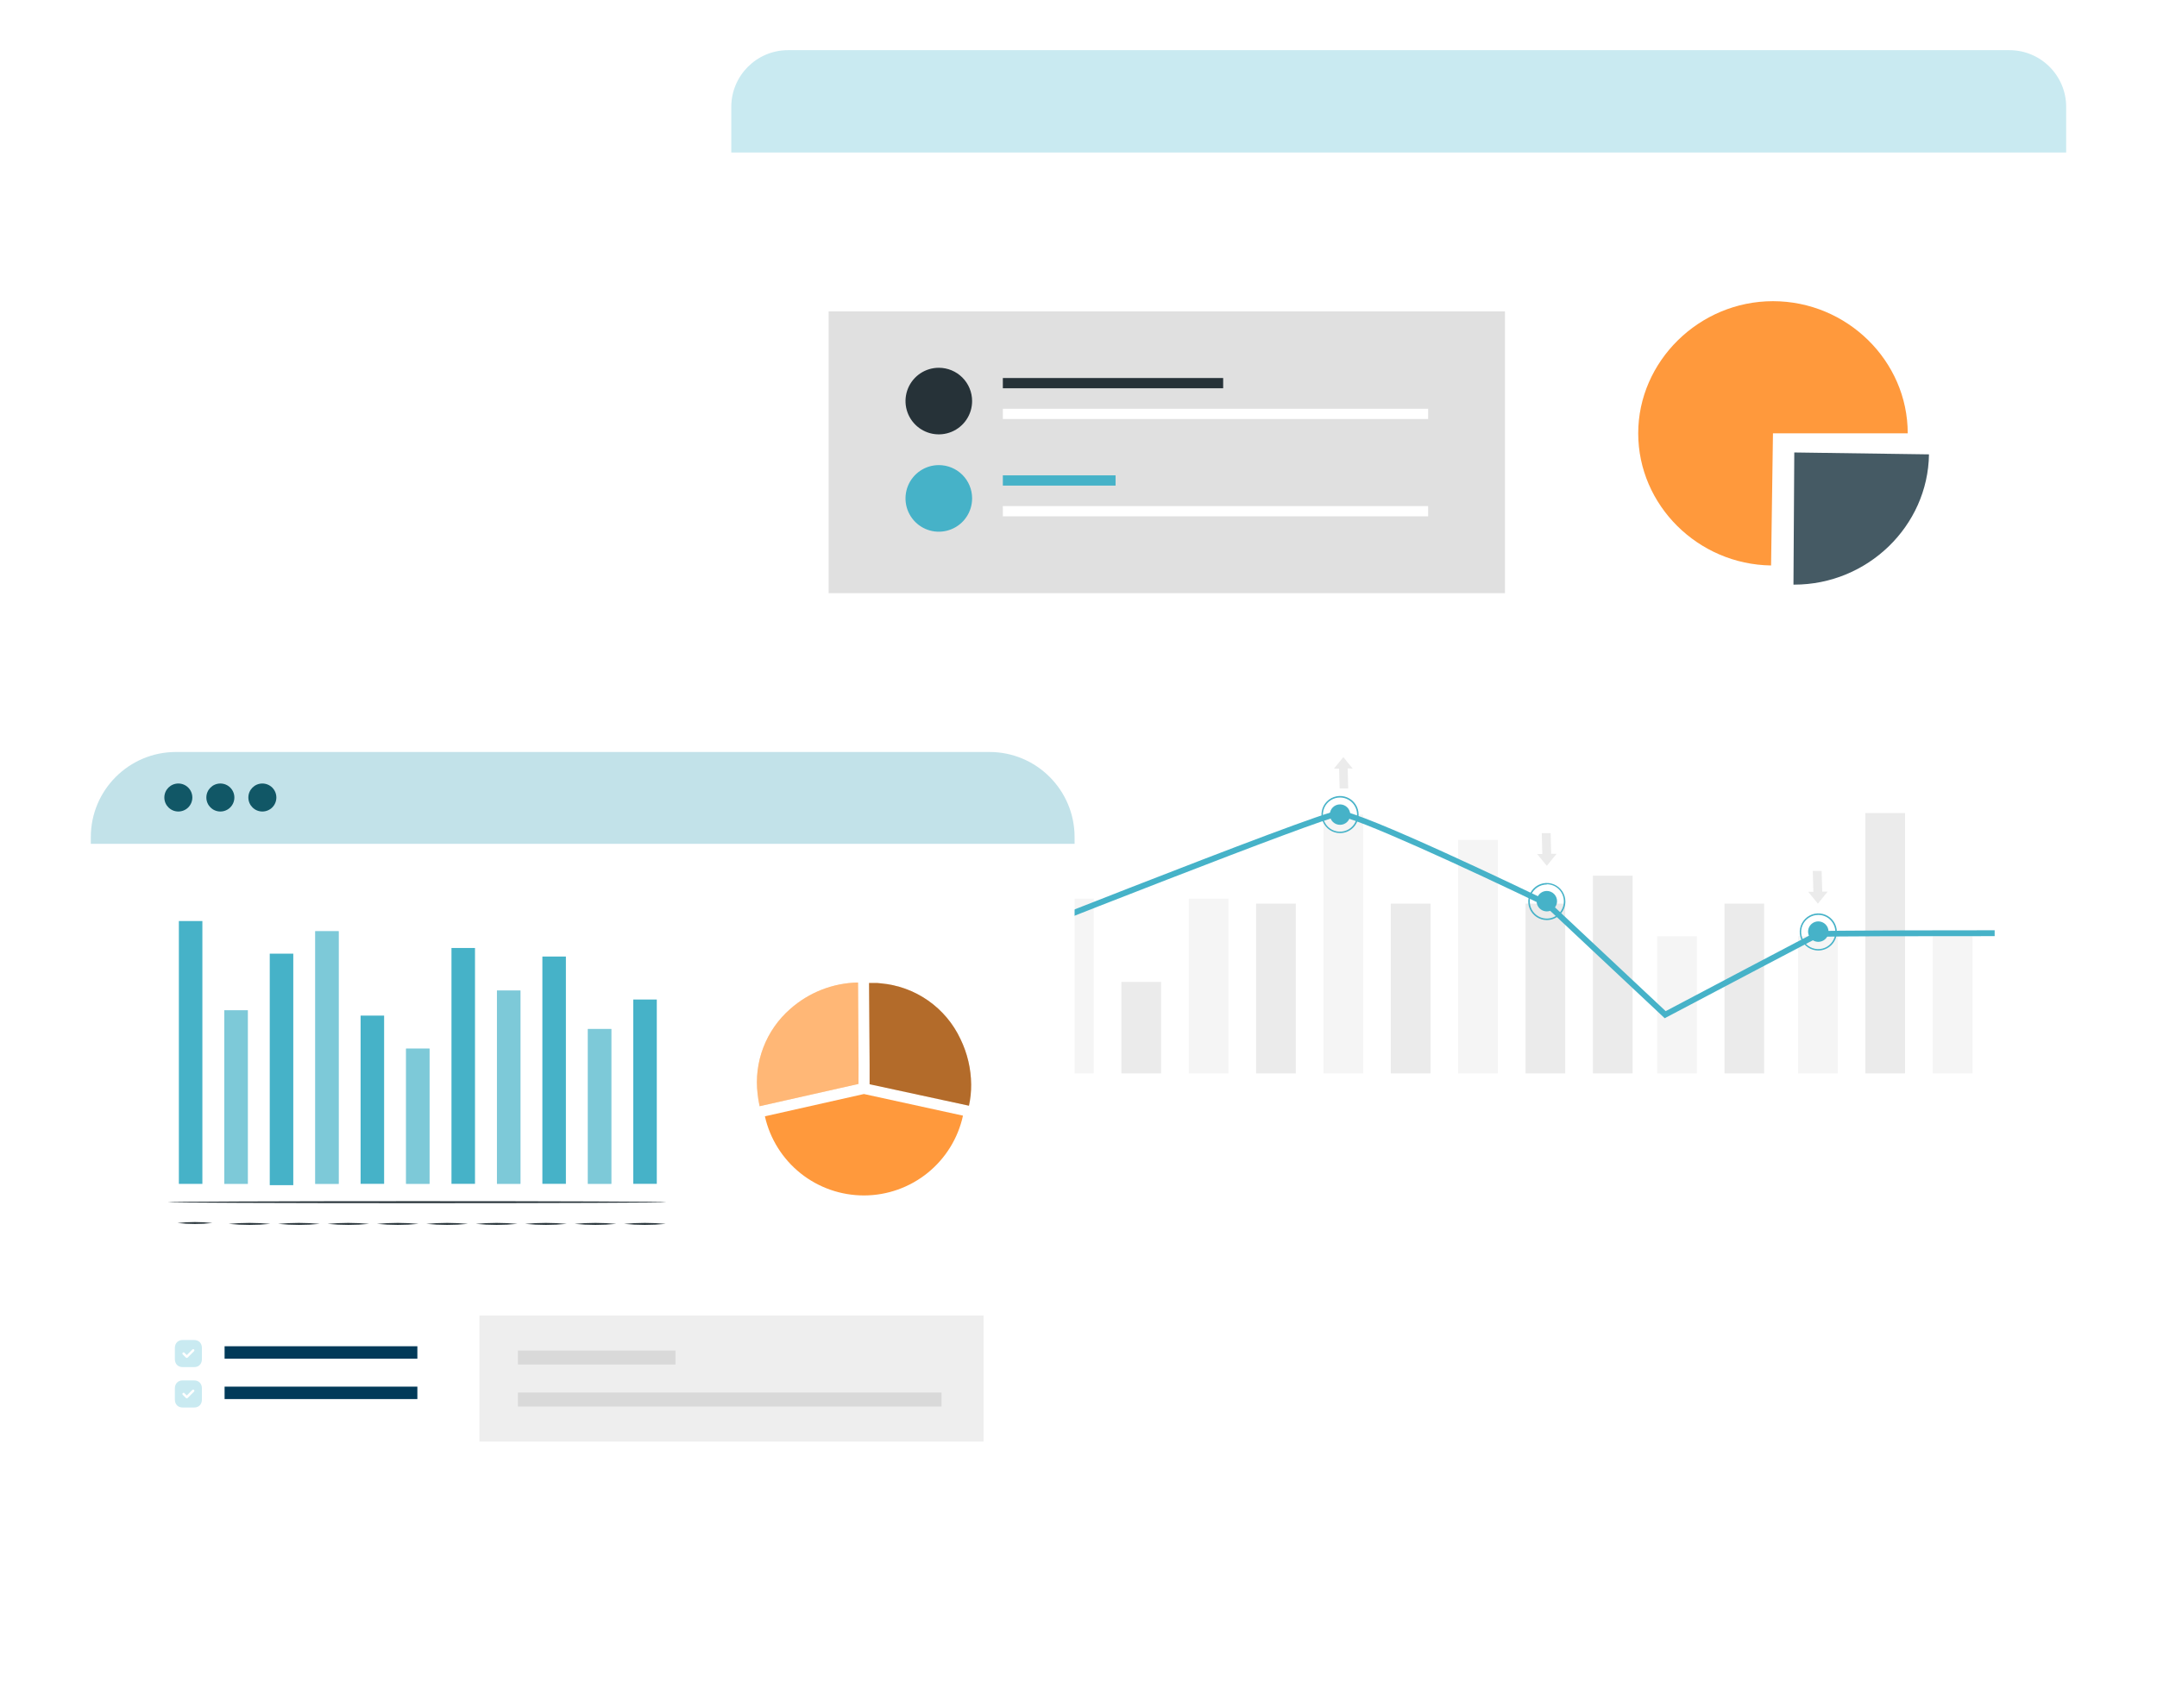<svg width="380" height="301" viewBox="0 0 380 301" fill="none" xmlns="http://www.w3.org/2000/svg">
<g filter="url(#filter0_d_1714_15587)">
<rect x="128.832" y="8.84" width="234.891" height="196.849" rx="10" fill="white"/>
</g>
<path d="M128.832 18.84C128.832 13.317 133.309 8.84 138.832 8.84H353.999C359.522 8.84 363.999 13.317 363.999 18.84V26.872H128.832V18.84Z" fill="#C9EAF1"/>
<path d="M180.817 173.024H173.82V189.139H180.817V173.024Z" fill="#EBEBEB"/>
<path d="M204.551 173.024H197.555V189.139H204.551V173.024Z" fill="#EBEBEB"/>
<path d="M192.688 158.348H185.691V189.138H192.688V158.348Z" fill="#F5F5F5"/>
<path d="M216.422 158.348H209.426V189.138H216.422V158.348Z" fill="#F5F5F5"/>
<path d="M228.283 159.227H221.287V189.137H228.283V159.227Z" fill="#EBEBEB"/>
<path d="M252.012 159.227H245.016V189.137H252.012V159.227Z" fill="#EBEBEB"/>
<path d="M275.746 159.227H268.75V189.137H275.746V159.227Z" fill="#EBEBEB"/>
<path d="M240.155 143.538H233.158V189.149H240.155V143.538Z" fill="#F5F5F5"/>
<path d="M263.883 147.999H256.887V189.139H263.883V147.999Z" fill="#F5F5F5"/>
<path d="M310.797 159.227H303.801V189.137H310.797V159.227Z" fill="#EBEBEB"/>
<path d="M298.938 164.972H291.941V189.138H298.938V164.972Z" fill="#F5F5F5"/>
<path d="M335.615 143.268H328.619V189.137H335.615V143.268Z" fill="#EBEBEB"/>
<path d="M323.758 164.972H316.762V189.138H323.758V164.972Z" fill="#F5F5F5"/>
<path d="M347.496 164.972H340.5V189.138H347.496V164.972Z" fill="#F5F5F5"/>
<path d="M287.619 154.302H280.623V189.139H287.619V154.302Z" fill="#EBEBEB"/>
<path d="M236.074 145.34C237.069 145.34 237.875 144.534 237.875 143.539C237.875 142.545 237.069 141.738 236.074 141.738C235.08 141.738 234.273 142.545 234.273 143.539C234.273 144.534 235.08 145.34 236.074 145.34Z" fill="#46B2C8"/>
<path d="M236.075 146.798C235.428 146.798 234.795 146.606 234.257 146.246C233.719 145.886 233.3 145.375 233.053 144.776C232.805 144.178 232.741 143.52 232.868 142.885C232.995 142.251 233.308 141.668 233.766 141.211C234.225 140.754 234.808 140.443 235.443 140.318C236.079 140.193 236.736 140.26 237.334 140.509C237.931 140.758 238.441 141.179 238.799 141.718C239.158 142.257 239.348 142.89 239.346 143.538C239.343 144.403 238.997 145.232 238.384 145.844C237.771 146.455 236.941 146.798 236.075 146.798ZM236.075 140.526C235.479 140.524 234.896 140.699 234.399 141.028C233.902 141.358 233.515 141.828 233.285 142.378C233.056 142.928 232.995 143.534 233.11 144.119C233.225 144.704 233.511 145.241 233.932 145.664C234.352 146.086 234.889 146.374 235.473 146.491C236.058 146.608 236.664 146.549 237.215 146.321C237.766 146.093 238.237 145.707 238.568 145.212C238.9 144.716 239.077 144.134 239.077 143.538C239.077 142.741 238.761 141.976 238.198 141.412C237.636 140.847 236.872 140.529 236.075 140.526Z" fill="#46B2C8"/>
<path d="M237.515 138.943L237.422 135.404L238.302 135.424L236.656 133.406L235 135.435L235.911 135.445L236.004 138.943H237.515Z" fill="#EBEBEB"/>
<path d="M179.307 165.656C179.307 166.012 179.201 166.361 179.003 166.657C178.805 166.953 178.524 167.184 178.195 167.32C177.866 167.456 177.504 167.492 177.155 167.423C176.805 167.353 176.484 167.182 176.233 166.93C175.981 166.678 175.809 166.357 175.74 166.008C175.67 165.658 175.706 165.296 175.842 164.967C175.978 164.638 176.209 164.357 176.505 164.159C176.802 163.961 177.15 163.855 177.506 163.855C177.984 163.855 178.442 164.045 178.779 164.383C179.117 164.721 179.307 165.179 179.307 165.656Z" fill="#46B2C8"/>
<path d="M177.507 168.988C176.86 168.988 176.227 168.796 175.689 168.436C175.151 168.077 174.732 167.565 174.484 166.967C174.237 166.369 174.173 165.711 174.3 165.076C174.427 164.441 174.739 163.858 175.198 163.402C175.656 162.945 176.24 162.634 176.875 162.509C177.51 162.384 178.168 162.45 178.766 162.699C179.363 162.948 179.873 163.369 180.231 163.908C180.589 164.447 180.779 165.081 180.777 165.728C180.777 166.157 180.693 166.582 180.528 166.978C180.364 167.374 180.123 167.734 179.819 168.037C179.515 168.34 179.154 168.58 178.758 168.743C178.361 168.906 177.936 168.99 177.507 168.988ZM177.507 162.716C176.911 162.716 176.329 162.893 175.834 163.224C175.338 163.555 174.952 164.025 174.724 164.576C174.496 165.126 174.437 165.731 174.553 166.316C174.669 166.9 174.956 167.437 175.377 167.858C175.798 168.279 176.335 168.566 176.919 168.682C177.503 168.798 178.109 168.739 178.659 168.511C179.21 168.283 179.68 167.897 180.011 167.401C180.342 166.906 180.519 166.324 180.519 165.728C180.52 165.332 180.443 164.94 180.292 164.574C180.141 164.208 179.919 163.875 179.639 163.595C179.36 163.315 179.027 163.094 178.661 162.943C178.295 162.792 177.903 162.715 177.507 162.716Z" fill="#46B2C8"/>
<path d="M176.428 154.499L176.521 158.183L175.6 158.173L177.318 160.264L179.036 158.152L178.084 158.142L177.99 154.509L176.428 154.499Z" fill="#EBEBEB"/>
<path d="M271.615 146.798L271.708 150.482L270.787 150.472L272.505 152.563L274.223 150.451L273.271 150.441L273.178 146.808L271.615 146.798Z" fill="#EBEBEB"/>
<path d="M293.277 179.421L272.216 159.664C258.865 153.216 238.259 143.726 235.858 143.85C233.167 144.015 182.04 164.156 162.613 171.908L162.23 170.945C165.097 169.807 232.38 143.001 235.796 142.825H235.868C239.604 142.825 269.328 157.139 272.733 158.774L272.858 158.867L293.443 178.169C297.355 176.099 319.741 164.29 320.124 164.125C320.259 164.063 320.611 163.918 351.401 163.918V164.953C339.581 164.953 321.832 164.953 320.486 165.098C319.317 165.688 302.52 174.547 293.577 179.256L293.277 179.421Z" fill="#46B2C8"/>
<path d="M274.307 158.792C274.307 159.148 274.201 159.496 274.003 159.793C273.805 160.089 273.524 160.319 273.195 160.456C272.866 160.592 272.504 160.628 272.155 160.558C271.805 160.489 271.484 160.317 271.233 160.065C270.981 159.814 270.809 159.493 270.74 159.143C270.67 158.794 270.706 158.432 270.842 158.103C270.978 157.774 271.209 157.493 271.505 157.295C271.802 157.097 272.15 156.991 272.506 156.991C272.742 156.991 272.977 157.038 273.195 157.128C273.414 157.219 273.612 157.351 273.779 157.519C273.947 157.686 274.079 157.884 274.17 158.103C274.26 158.321 274.307 158.556 274.307 158.792Z" fill="#46B2C8"/>
<path d="M272.503 162.126C271.856 162.126 271.224 161.934 270.686 161.575C270.148 161.215 269.729 160.705 269.481 160.107C269.234 159.509 269.169 158.852 269.295 158.217C269.421 157.583 269.733 157 270.19 156.543C270.648 156.085 271.23 155.774 271.865 155.648C272.499 155.522 273.157 155.586 273.754 155.834C274.352 156.081 274.863 156.501 275.222 157.038C275.582 157.576 275.773 158.209 275.773 158.855C275.771 159.722 275.425 160.552 274.812 161.165C274.2 161.778 273.369 162.123 272.503 162.126ZM272.503 155.854C271.909 155.854 271.329 156.03 270.835 156.36C270.342 156.69 269.957 157.158 269.73 157.707C269.503 158.255 269.443 158.859 269.559 159.441C269.675 160.023 269.961 160.558 270.381 160.978C270.8 161.398 271.335 161.683 271.917 161.799C272.5 161.915 273.103 161.856 273.651 161.628C274.2 161.401 274.669 161.016 274.998 160.523C275.328 160.029 275.504 159.449 275.504 158.855C275.51 158.458 275.436 158.063 275.288 157.694C275.139 157.325 274.919 156.989 274.64 156.706C274.361 156.423 274.028 156.198 273.661 156.045C273.294 155.892 272.901 155.813 272.503 155.813V155.854Z" fill="#46B2C8"/>
<path d="M322.133 164.155C322.133 164.511 322.027 164.86 321.829 165.156C321.632 165.452 321.35 165.683 321.021 165.819C320.692 165.955 320.33 165.991 319.981 165.922C319.631 165.852 319.311 165.681 319.059 165.429C318.807 165.177 318.635 164.856 318.566 164.507C318.496 164.157 318.532 163.795 318.668 163.466C318.805 163.137 319.035 162.856 319.332 162.658C319.628 162.46 319.976 162.354 320.332 162.354C320.569 162.354 320.803 162.401 321.021 162.492C321.24 162.582 321.438 162.715 321.605 162.882C321.773 163.049 321.905 163.248 321.996 163.466C322.086 163.685 322.133 163.919 322.133 164.155Z" fill="#46B2C8"/>
<path d="M320.331 167.486C319.684 167.486 319.052 167.294 318.514 166.935C317.976 166.576 317.557 166.065 317.309 165.467C317.062 164.87 316.997 164.212 317.123 163.578C317.25 162.943 317.561 162.361 318.018 161.903C318.476 161.446 319.059 161.134 319.693 161.008C320.327 160.882 320.985 160.947 321.583 161.194C322.18 161.442 322.691 161.861 323.05 162.399C323.41 162.937 323.602 163.569 323.602 164.216C323.599 165.082 323.253 165.913 322.641 166.525C322.028 167.138 321.198 167.484 320.331 167.486ZM320.331 161.214C319.734 161.212 319.151 161.388 318.654 161.718C318.157 162.048 317.769 162.518 317.54 163.069C317.311 163.62 317.25 164.226 317.366 164.811C317.482 165.396 317.769 165.934 318.191 166.356C318.613 166.778 319.15 167.065 319.736 167.18C320.321 167.296 320.927 167.236 321.478 167.007C322.029 166.777 322.499 166.39 322.829 165.893C323.159 165.396 323.334 164.812 323.332 164.216C323.332 163.42 323.016 162.656 322.453 162.093C321.89 161.531 321.127 161.214 320.331 161.214Z" fill="#46B2C8"/>
<path d="M319.359 153.462L319.462 157.146L318.541 157.126L320.259 159.227L321.977 157.105H321.025L320.921 153.472L319.359 153.462Z" fill="#EBEBEB"/>
<path d="M316.1 79.727L339.83 80.061C339.65 92.698 328.999 103.015 316.1 103.015H315.955L316.1 79.727Z" fill="#455A64"/>
<path d="M312.345 76.35L312.011 99.639C299.121 99.458 288.605 89.005 288.605 76.35C288.605 63.695 299.32 53.07 312.345 53.07C325.371 53.07 336.085 63.577 336.085 76.35H312.345Z" fill="#FF993C"/>
<path d="M265.134 54.875H145.982V104.521H265.134V54.875Z" fill="#E0E0E0"/>
<path d="M171.258 70.658C171.261 71.819 170.919 72.955 170.275 73.921C169.632 74.888 168.717 75.642 167.645 76.088C166.573 76.534 165.393 76.652 164.254 76.427C163.115 76.202 162.068 75.644 161.247 74.824C160.425 74.004 159.865 72.959 159.637 71.82C159.41 70.682 159.525 69.501 159.969 68.429C160.413 67.356 161.165 66.439 162.13 65.793C163.095 65.148 164.23 64.804 165.391 64.804C166.945 64.804 168.435 65.42 169.535 66.518C170.635 67.615 171.255 69.104 171.258 70.658Z" fill="#263238"/>
<path d="M215.486 66.61H176.672V68.416H215.486V66.61Z" fill="#263238"/>
<path d="M251.593 72.025H176.672V73.831H251.593V72.025Z" fill="white"/>
<path d="M171.258 87.809C171.261 88.97 170.919 90.106 170.275 91.073C169.632 92.039 168.717 92.793 167.645 93.239C166.573 93.685 165.393 93.803 164.254 93.579C163.115 93.354 162.068 92.796 161.247 91.976C160.425 91.156 159.865 90.11 159.637 88.972C159.41 87.833 159.525 86.653 159.969 85.58C160.413 84.507 161.165 83.59 162.13 82.945C163.095 82.299 164.23 81.955 165.391 81.955C166.161 81.953 166.923 82.104 167.635 82.397C168.347 82.691 168.994 83.121 169.539 83.665C170.084 84.209 170.516 84.855 170.811 85.566C171.106 86.277 171.258 87.04 171.258 87.809Z" fill="#46B2C8"/>
<path d="M196.53 83.76H176.672V85.565H196.53V83.76Z" fill="#46B2C8"/>
<path d="M251.593 89.176H176.672V90.981H251.593V89.176Z" fill="white"/>
<g filter="url(#filter1_d_1714_15587)">
<rect x="16" y="132.504" width="173.311" height="144.323" rx="15" fill="white"/>
</g>
<path d="M16 147.504C16 139.22 22.716 132.504 31 132.504H174.311C182.595 132.504 189.311 139.22 189.311 147.504V148.69H16V147.504Z" fill="#C2E2E9"/>
<circle cx="31.418" cy="140.526" r="2.467" fill="#115766"/>
<circle cx="38.821" cy="140.526" r="2.467" fill="#115766"/>
<circle cx="46.221" cy="140.526" r="2.467" fill="#115766"/>
<rect x="39.566" y="237.217" width="33.963" height="2.191" fill="#023A59"/>
<rect x="39.566" y="244.334" width="33.963" height="2.191" fill="#023A59"/>
<path d="M34.223 236.121C35.031 236.121 35.572 236.688 35.572 237.532V239.48C35.572 240.321 35.031 240.889 34.223 240.889H32.156C31.348 240.889 30.805 240.321 30.805 239.48V237.532C30.805 236.688 31.348 236.121 32.156 236.121H34.223ZM34.185 237.79C34.104 237.709 33.97 237.709 33.889 237.79L32.905 238.774L32.488 238.357C32.407 238.276 32.273 238.276 32.192 238.357C32.111 238.438 32.111 238.569 32.192 238.653L32.759 239.218C32.8 239.258 32.852 239.277 32.905 239.277C32.96 239.277 33.012 239.258 33.053 239.218L34.185 238.085C34.266 238.004 34.266 237.873 34.185 237.79Z" fill="#C9EAF1"/>
<path d="M34.223 243.242C35.031 243.242 35.572 243.81 35.572 244.653V246.601C35.572 247.442 35.031 248.01 34.223 248.01H32.156C31.348 248.01 30.805 247.442 30.805 246.601V244.653C30.805 243.81 31.348 243.242 32.156 243.242H34.223ZM34.185 244.911C34.104 244.83 33.97 244.83 33.889 244.911L32.905 245.895L32.488 245.478C32.407 245.397 32.273 245.397 32.192 245.478C32.111 245.559 32.111 245.69 32.192 245.774L32.759 246.339C32.8 246.379 32.852 246.398 32.905 246.398C32.96 246.398 33.012 246.379 33.053 246.339L34.185 245.206C34.266 245.125 34.266 244.994 34.185 244.911Z" fill="#C9EAF1"/>
<rect x="84.461" y="231.804" width="88.814" height="22.203" fill="#EEEEEE"/>
<rect x="91.244" y="237.971" width="27.754" height="2.467" fill="#D9D9D9"/>
<rect x="91.244" y="245.372" width="74.629" height="2.467" fill="#D9D9D9"/>
<path d="M35.653 162.292H31.51V208.607H35.653V162.292Z" fill="#46B2C8"/>
<path d="M43.657 178.017H39.514V208.599H43.657V178.017Z" fill="#46B2C8"/>
<path d="M51.667 168.041H47.523V208.832H51.667V168.041Z" fill="#46B2C8"/>
<path d="M59.672 164.079H55.529V208.607H59.672V164.079Z" fill="#46B2C8"/>
<path d="M67.671 178.956H63.527V208.599H67.671V178.956Z" fill="#46B2C8"/>
<path d="M75.676 184.769H71.533V208.599H75.676V184.769Z" fill="#46B2C8"/>
<path d="M83.68 167.04H79.537V208.599H83.68V167.04Z" fill="#46B2C8"/>
<path d="M91.69 174.532H87.547V208.599H91.69V174.532Z" fill="#46B2C8"/>
<path d="M99.694 168.547H95.551V208.598H99.694V168.547Z" fill="#46B2C8"/>
<path d="M107.702 181.312H103.559V208.599H107.702V181.312Z" fill="#46B2C8"/>
<path d="M115.708 176.121H111.564V208.599H115.708V176.121Z" fill="#46B2C8"/>
<path d="M117.406 211.829C117.406 211.919 97.737 212 73.474 212C49.21 212 29.541 211.919 29.541 211.829C29.541 211.738 49.21 211.657 73.474 211.657C97.737 211.657 117.406 211.729 117.406 211.829Z" fill="#263238"/>
<path d="M37.42 215.504C35.373 215.721 33.31 215.721 31.264 215.504C33.309 215.276 35.374 215.276 37.42 215.504Z" fill="#263238"/>
<path d="M47.63 215.657C45.183 215.886 42.72 215.886 40.273 215.657C42.72 215.428 45.183 215.428 47.63 215.657Z" fill="#263238"/>
<path d="M56.341 215.657C53.894 215.886 51.431 215.886 48.984 215.657C51.431 215.428 53.894 215.428 56.341 215.657Z" fill="#263238"/>
<path d="M65.042 215.657C62.595 215.886 60.132 215.886 57.685 215.657C60.132 215.428 62.595 215.428 65.042 215.657Z" fill="#263238"/>
<path d="M73.753 215.657C71.306 215.886 68.843 215.886 66.397 215.657C68.843 215.428 71.306 215.428 73.753 215.657Z" fill="#263238"/>
<path d="M82.452 215.657C80.005 215.886 77.543 215.886 75.096 215.657C77.543 215.428 80.005 215.428 82.452 215.657Z" fill="#263238"/>
<path d="M91.165 215.657C88.718 215.886 86.255 215.886 83.809 215.657C86.255 215.428 88.718 215.428 91.165 215.657Z" fill="#263238"/>
<path d="M99.849 215.657C97.402 215.886 94.939 215.886 92.492 215.657C94.939 215.428 97.402 215.428 99.849 215.657Z" fill="#263238"/>
<path d="M108.577 215.657C106.131 215.886 103.668 215.886 101.221 215.657C103.668 215.428 106.131 215.428 108.577 215.657Z" fill="#263238"/>
<path d="M117.288 215.657C114.841 215.886 112.379 215.886 109.932 215.657C112.379 215.428 114.841 215.428 117.288 215.657Z" fill="#263238"/>
<g opacity="0.3">
<path d="M43.657 178.017H39.514V208.599H43.657V178.017Z" fill="white"/>
</g>
<g opacity="0.3">
<path d="M59.672 164.08H55.529V208.608H59.672V164.08Z" fill="white"/>
</g>
<g opacity="0.3">
<path d="M75.676 184.769H71.533V208.599H75.676V184.769Z" fill="white"/>
</g>
<g opacity="0.3">
<path d="M91.69 174.532H87.547V208.599H91.69V174.532Z" fill="white"/>
</g>
<g opacity="0.3">
<path d="M107.704 181.311H103.561V208.598H107.704V181.311Z" fill="white"/>
</g>
<path d="M151.251 187.566L151.16 173.123C146.752 173.203 142.517 174.855 139.218 177.781C137.11 179.62 135.484 181.947 134.482 184.559C133.48 187.171 133.132 189.988 133.468 192.765C133.545 193.472 133.659 194.174 133.811 194.868C133.807 194.886 133.807 194.904 133.811 194.922L151.242 190.996L151.251 187.566Z" fill="#FF993C"/>
<g opacity="0.3">
<path d="M151.251 187.566L151.16 173.123C146.752 173.203 142.517 174.855 139.218 177.781C137.11 179.62 135.484 181.947 134.482 184.559C133.48 187.171 133.132 189.988 133.468 192.765C133.545 193.472 133.659 194.174 133.811 194.868C133.807 194.886 133.807 194.904 133.811 194.922L151.242 190.996L151.251 187.566Z" fill="white"/>
</g>
<path d="M169.223 183.115C167.95 180.381 165.979 178.031 163.508 176.302C161.038 174.573 158.155 173.526 155.151 173.267L154.6 173.213H154.248C153.905 173.213 153.553 173.213 153.201 173.213H153.102L153.201 187.655V191.049L170.703 194.832C170.973 193.601 171.103 192.345 171.092 191.086C171.065 188.323 170.427 185.601 169.223 183.115Z" fill="#FF993C"/>
<g opacity="0.3">
<path d="M169.221 183.116C167.948 180.382 165.977 178.032 163.507 176.303C161.036 174.574 158.153 173.527 155.149 173.268L154.598 173.214H154.246C153.903 173.214 153.551 173.214 153.199 173.214H153.1L153.199 187.656V191.05L170.701 194.833C170.971 193.602 171.101 192.346 171.09 191.087C171.063 188.324 170.425 185.602 169.221 183.116Z" fill="black"/>
</g>
<path d="M152.191 192.774L134.752 196.701C135.646 200.669 137.867 204.213 141.048 206.749C144.229 209.284 148.18 210.658 152.247 210.644C156.315 210.631 160.256 209.23 163.42 206.673C166.584 204.117 168.781 200.558 169.649 196.584L152.209 192.774" fill="#FF993C"/>
<defs>
<filter id="filter0_d_1714_15587" x="112.832" y="0.84" width="266.891" height="228.849" filterUnits="userSpaceOnUse" color-interpolation-filters="sRGB">
<feFlood flood-opacity="0" result="BackgroundImageFix"/>
<feColorMatrix in="SourceAlpha" type="matrix" values="0 0 0 0 0 0 0 0 0 0 0 0 0 0 0 0 0 0 127 0" result="hardAlpha"/>
<feOffset dy="8"/>
<feGaussianBlur stdDeviation="8"/>
<feComposite in2="hardAlpha" operator="out"/>
<feColorMatrix type="matrix" values="0 0 0 0 0 0 0 0 0 0 0 0 0 0 0 0 0 0 0.08 0"/>
<feBlend mode="normal" in2="BackgroundImageFix" result="effect1_dropShadow_1714_15587"/>
<feBlend mode="normal" in="SourceGraphic" in2="effect1_dropShadow_1714_15587" result="shape"/>
</filter>
<filter id="filter1_d_1714_15587" x="0" y="124.504" width="205.311" height="176.323" filterUnits="userSpaceOnUse" color-interpolation-filters="sRGB">
<feFlood flood-opacity="0" result="BackgroundImageFix"/>
<feColorMatrix in="SourceAlpha" type="matrix" values="0 0 0 0 0 0 0 0 0 0 0 0 0 0 0 0 0 0 127 0" result="hardAlpha"/>
<feOffset dy="8"/>
<feGaussianBlur stdDeviation="8"/>
<feComposite in2="hardAlpha" operator="out"/>
<feColorMatrix type="matrix" values="0 0 0 0 0 0 0 0 0 0 0 0 0 0 0 0 0 0 0.08 0"/>
<feBlend mode="normal" in2="BackgroundImageFix" result="effect1_dropShadow_1714_15587"/>
<feBlend mode="normal" in="SourceGraphic" in2="effect1_dropShadow_1714_15587" result="shape"/>
</filter>
</defs>
</svg>
